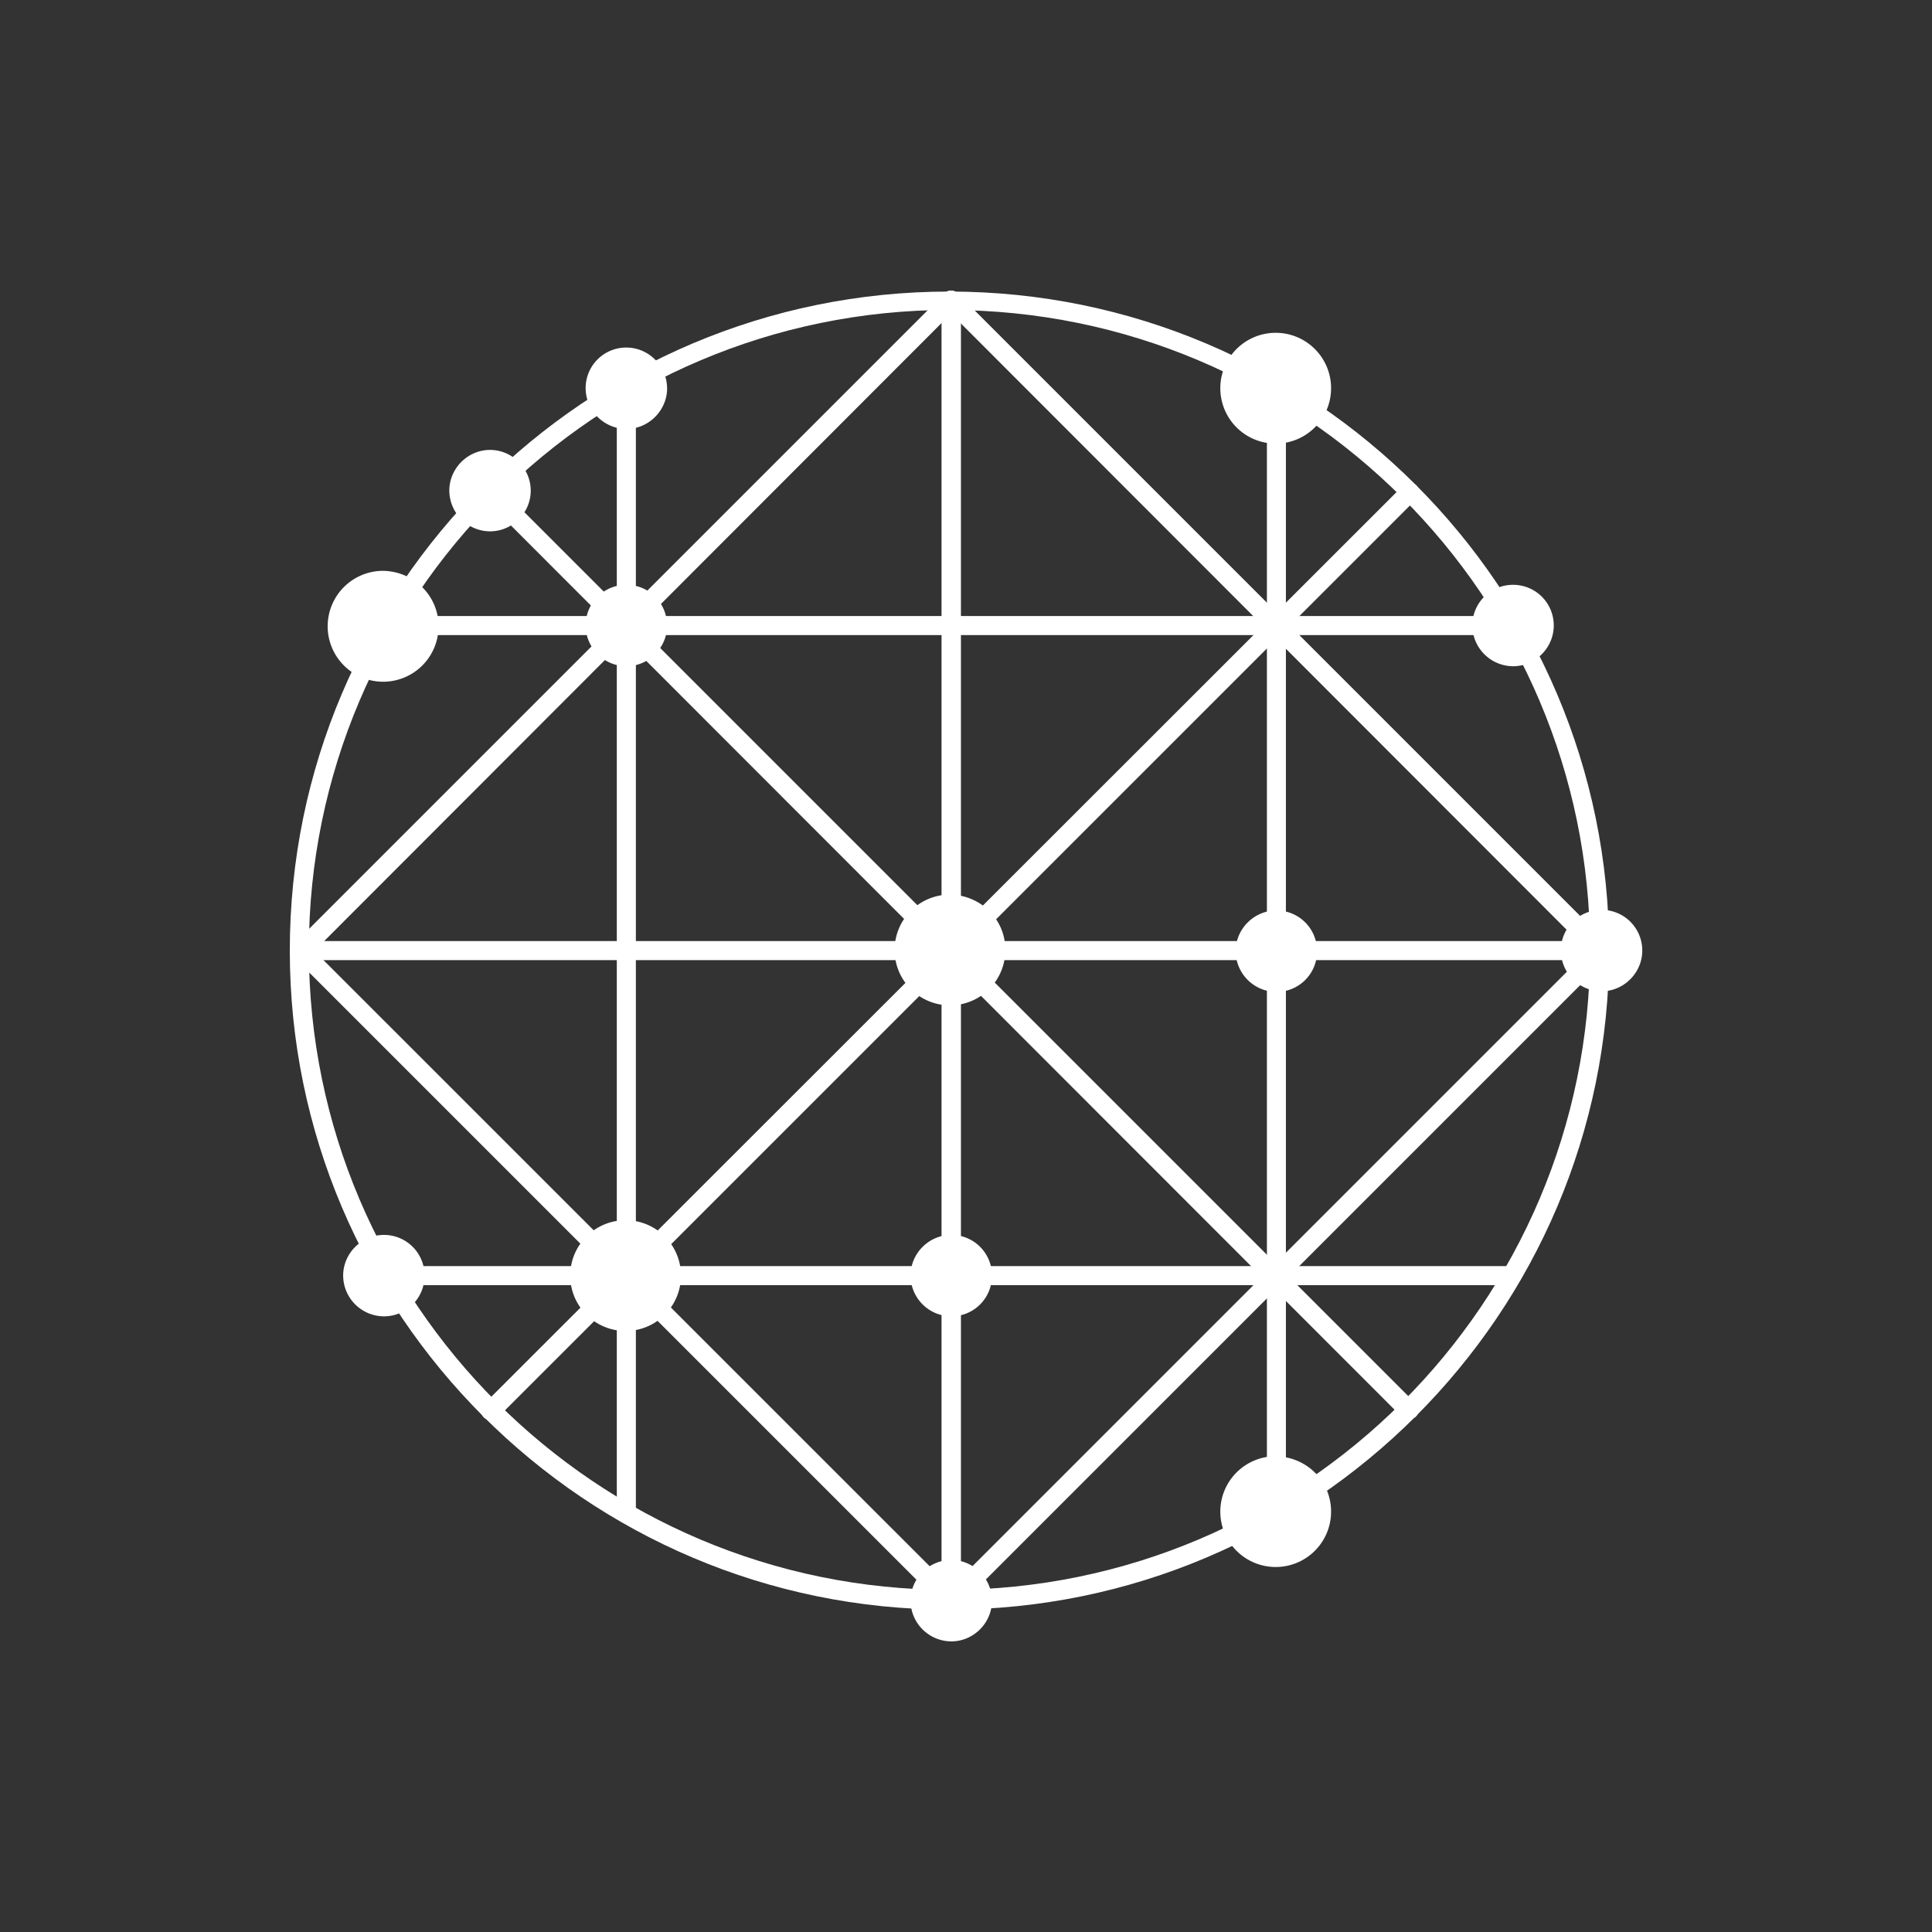 <svg width="40" height="40" fill="none" xmlns="http://www.w3.org/2000/svg"><rect width="100%" height="100%" fill="#333333" stroke="none"/><g clip-path="url(#a)" transform="matrix(1.4 0 0 1.4 -8 -8)" fill-rule="evenodd" clip-rule="evenodd" fill="#fff"><path d="M26.547 26.705a.141.141 0 0 1-.104-.038L12.859 13.074a.136.136 0 0 1 0-.198.136.136 0 0 1 .197 0L26.65 26.47a.136.136 0 0 1 0 .197.197.197 0 0 1-.103.038z"/><path d="M12.974 26.714a.136.136 0 0 1-.103-.235l13.593-13.584a.137.137 0 0 1 .198 0 .137.137 0 0 1 0 .198L13.077 26.676a.142.142 0 0 1-.103.037z"/><path d="M19.782 29.527a.145.145 0 0 1-.141-.14v-19.23c0-.075.066-.14.14-.14.076 0 .142.065.142.14v19.23a.145.145 0 0 1-.141.14z"/><path d="M29.399 19.913H10.16a.145.145 0 0 1-.142-.141c0-.076.066-.141.142-.141h19.228c.076 0 .141.065.141.14 0 .076-.056.142-.131.142zM28.09 15.106H11.39a.145.145 0 0 1-.141-.141c0-.076.066-.141.141-.141H28.09c.075 0 .141.065.141.14a.145.145 0 0 1-.14.142zM28.07 24.72H11.391a.145.145 0 0 1-.141-.141c0-.075.066-.141.141-.141h16.68c.075 0 .14.066.14.141a.139.139 0 0 1-.14.141z"/><path d="M19.782 29.527a.145.145 0 0 1-.141-.14v-19.23c0-.075.066-.14.14-.14.076 0 .142.065.142.14v19.23a.145.145 0 0 1-.141.14zM14.977 28.21a.145.145 0 0 1-.141-.14V11.427c0-.076.066-.142.141-.142.075 0 .141.066.141.142v16.641a.139.139 0 0 1-.141.141zM24.59 28.21a.145.145 0 0 1-.14-.14V11.455c0-.076.065-.141.14-.141.076 0 .141.065.141.14V28.07a.138.138 0 0 1-.14.141z"/><path d="M29.397 19.913a.142.142 0 0 1-.104-.038l-9.614-9.623a.137.137 0 0 1 0-.198.137.137 0 0 1 .198 0l9.614 9.614a.136.136 0 0 1 0 .198c-.028.028-.056.047-.094.047zM19.784 29.527a.142.142 0 0 1-.104-.038l-9.614-9.614a.136.136 0 0 1 0-.197.136.136 0 0 1 .197 0l9.615 9.614a.137.137 0 0 1-.094.235z"/><path d="M19.782 29.527a.142.142 0 0 1-.103-.038.137.137 0 0 1 0-.197l9.614-9.614a.136.136 0 0 1 .198 0 .136.136 0 0 1 0 .197l-9.614 9.614a.135.135 0 0 1-.094.038zM10.161 19.913a.136.136 0 0 1-.103-.235l9.624-9.624a.137.137 0 0 1 .197 0 .137.137 0 0 1 0 .197l-9.614 9.624a.197.197 0 0 1-.104.038z"/><path d="M19.755 29.518c-5.38 0-9.755-4.375-9.755-9.746 0-5.381 4.374-9.746 9.755-9.746 5.382 0 9.756 4.374 9.756 9.746 0 5.371-4.374 9.746-9.756 9.746zm0-19.22c-5.22 0-9.473 4.253-9.473 9.464 0 5.221 4.252 9.464 9.473 9.464 5.222 0 9.474-4.243 9.474-9.464 0-5.22-4.252-9.463-9.474-9.463z"/><path d="M20.582 19.762a.819.819 0 1 1-.818-.818c.46.01.818.367.818.818zM20.384 24.579a.6.6 0 0 1-.602.602.606.606 0 0 1-.602-.602c0-.33.273-.602.602-.602a.6.6 0 0 1 .602.602zM15.58 14.965c0 .329-.274.602-.603.602a.606.606 0 0 1-.602-.602.6.6 0 0 1 .602-.602.6.6 0 0 1 .602.602zM15.785 24.579a.819.819 0 1 1-1.638-.001.819.819 0 0 1 1.638.001zM30.001 19.772c0 .329-.273.602-.602.602a.606.606 0 0 1-.602-.602.6.6 0 0 1 .602-.602.6.6 0 0 1 .602.602zM20.384 29.386c0 .33-.273.602-.602.602a.606.606 0 0 1-.602-.602c0-.33.273-.602.602-.602.329 0 .602.273.602.602zM25.399 28.07a.819.819 0 1 1-.819-.82c.461.01.819.367.819.82zM11.993 24.579a.6.6 0 0 1-.602.602.606.606 0 0 1-.602-.602c0-.33.273-.602.602-.602a.6.6 0 0 1 .602.602zM25.399 11.456a.819.819 0 1 1-1.638-.001.819.819 0 0 1 1.638 0zM12.2 14.974a.82.82 0 1 1-.82-.818c.462.009.82.376.82.818zM28.692 14.965c0 .329-.272.602-.602.602a.606.606 0 0 1-.602-.602.6.6 0 0 1 .602-.602.6.6 0 0 1 .602.602zM25.192 19.781a.6.6 0 0 1-.602.602.606.606 0 0 1-.602-.602c0-.33.273-.602.602-.602a.6.6 0 0 1 .602.602zM13.563 12.97c0 .33-.272.602-.602.602a.606.606 0 0 1-.602-.602c0-.329.273-.602.602-.602.33 0 .602.273.602.602zM15.58 11.456c0 .329-.274.602-.603.602a.606.606 0 0 1-.602-.602.6.6 0 0 1 .602-.602c.33 0 .602.273.602.602z"/></g><defs><clipPath id="a"><path fill="#fff" d="M0 0h40v40H0z"/></clipPath></defs></svg>